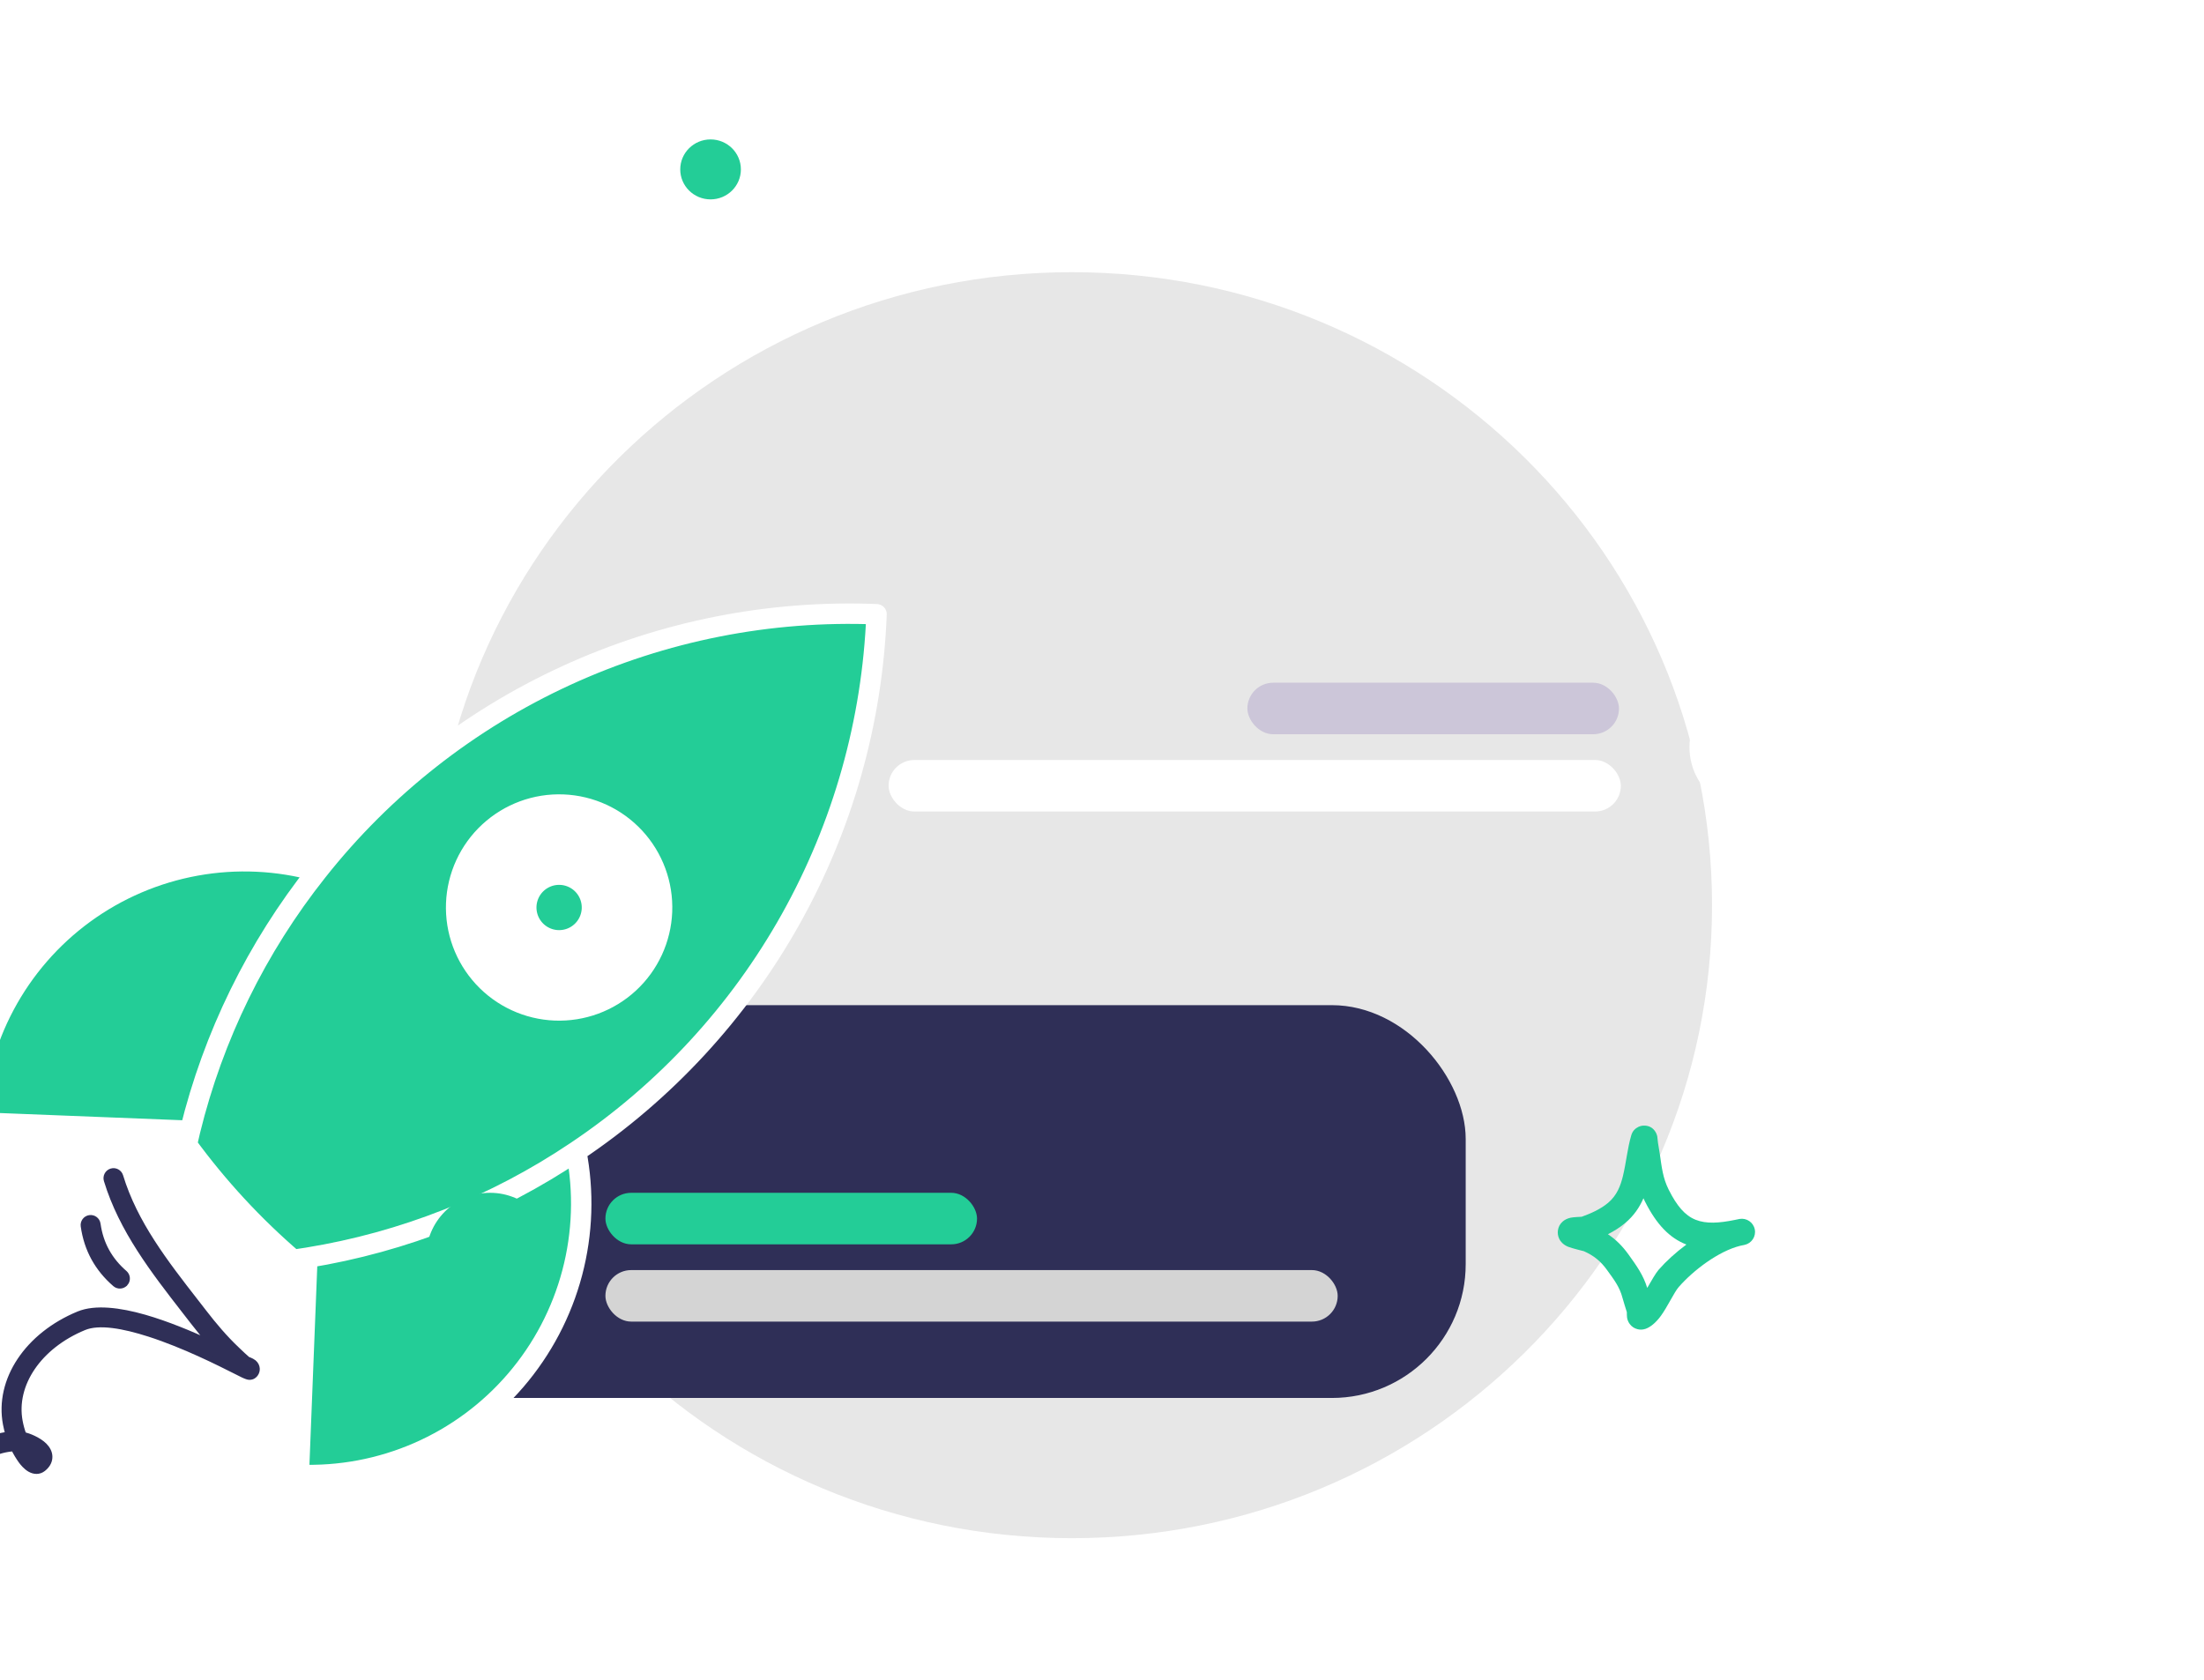 <svg width="648" height="494" viewBox="0 0 648 494" fill="none" xmlns="http://www.w3.org/2000/svg">
<g clip-path="url(#clip0_195_843)">
<path d="M315.144 452.329C419.092 452.329 503.358 368.99 503.358 266.185C503.358 163.381 419.092 80.041 315.144 80.041C211.197 80.041 126.931 163.381 126.931 266.185C126.931 368.99 211.197 452.329 315.144 452.329Z" fill="#E7E7E7"/>
<path fill-rule="evenodd" clip-rule="evenodd" d="M465.032 357.808C467.745 356.844 470.6 355.564 472.802 353.71C475.417 351.507 476.481 348.671 477.195 345.686C478.112 341.85 478.478 337.765 479.59 333.923C480.002 332.496 480.794 331.957 481.134 331.718C481.993 331.113 482.862 330.951 483.679 331.012C484.647 331.082 485.977 331.447 486.852 333.065C486.977 333.297 487.139 333.649 487.248 334.133C487.328 334.487 487.379 335.595 487.464 336.052C487.674 337.177 487.85 338.302 488.016 339.434C488.566 343.199 488.883 346.398 490.621 349.857C492.981 354.553 495.345 357.427 498.551 358.7C501.651 359.931 505.358 359.699 510.094 358.734C510.544 358.625 510.99 358.532 511.431 358.456C513.519 358.092 515.516 359.458 515.926 361.531C516.336 363.603 515.009 365.622 512.939 366.077C512.507 366.172 512.082 366.262 511.661 366.344C505.261 367.923 497.852 373.559 493.547 378.493C492.22 380.014 490.277 384.268 488.295 386.981C486.832 388.983 485.188 390.302 483.808 390.769C482.884 391.083 482.104 391.034 481.46 390.876C480.524 390.646 479.748 390.141 479.152 389.337C478.828 388.897 478.527 388.308 478.383 387.556C478.315 387.194 478.307 386.274 478.308 385.858C477.904 384.473 477.41 383.121 477.05 381.724C476.191 378.39 474.505 376.28 472.503 373.492C470.63 370.882 468.618 369.243 465.669 367.934C465.286 367.841 462.19 367.086 461.097 366.652C459.5 366.016 458.739 364.952 458.463 364.378C457.994 363.406 457.946 362.556 458.039 361.847C458.178 360.801 458.649 359.906 459.485 359.183C460.003 358.734 460.776 358.297 461.811 358.084C462.611 357.918 464.734 357.822 465.032 357.808ZM483.191 352.375C483.334 352.693 483.487 353.013 483.649 353.337C487.105 360.215 490.969 364.055 495.666 365.919L495.823 365.979C492.681 368.304 489.837 370.903 487.663 373.394C486.768 374.42 485.583 376.55 484.303 378.735C483.139 374.967 481.237 372.303 478.845 368.969C477.017 366.425 475.102 364.511 472.749 362.95C474.575 362.016 476.317 360.922 477.834 359.645C480.36 357.517 482.031 355.052 483.191 352.375Z" fill="#23CD97"/>
<ellipse cx="208.914" cy="49.816" rx="8.914" ry="8.816" fill="#23CD97"/>
<g filter="url(#filter0_dddddd_195_843)">
<rect x="233" y="161" width="324" height="115.513" rx="39.361" fill="#2F2F57"/>
</g>
<rect x="366.744" y="200.767" width="109.256" height="15.149" rx="7.575" fill="#CCC6D9"/>
<rect x="261.256" y="223.491" width="215.294" height="15.149" rx="7.575" fill="white"/>
<ellipse cx="515.558" cy="219.704" rx="18.837" ry="18.937" fill="white"/>
<g filter="url(#filter1_dddddd_195_843)">
<path d="M219.35 121.613C207.739 118.378 195.547 117.813 183.687 119.96C171.827 122.107 160.606 126.911 150.866 134.01C141.127 141.11 133.12 150.323 127.447 160.957C121.774 171.591 118.581 183.371 118.107 195.415L181.953 197.936C188.764 170.096 201.53 144.06 219.35 121.613Z" fill="#23CD97"/>
<path d="M294.312 239.695C297.388 228.043 297.788 215.845 295.481 204.017C271.695 220.013 244.742 230.674 216.448 235.267L213.927 299.112C225.969 299.589 237.963 297.335 249.01 292.518C260.057 287.702 269.871 280.448 277.716 271.3C285.562 262.152 291.235 251.347 294.312 239.695Z" fill="#23CD97"/>
<path fill-rule="evenodd" clip-rule="evenodd" d="M295.481 204.017C321.615 186.515 343.239 163.079 358.585 135.624C373.931 108.168 382.565 77.472 383.781 46.042C352.355 44.779 321.077 50.966 292.499 64.1C263.922 77.234 238.856 96.941 219.35 121.613C201.53 144.06 188.764 170.096 181.953 197.936C181.617 199.305 181.31 200.678 181.004 202.055C190.096 214.499 200.59 225.856 212.28 235.901C213.671 235.704 215.061 235.492 216.448 235.267C244.742 230.674 271.695 220.013 295.481 204.017Z" fill="#23CD97"/>
<path d="M295.481 204.017C297.788 215.845 297.388 228.043 294.312 239.695C291.235 251.347 285.562 262.152 277.716 271.3C269.871 280.448 260.057 287.702 249.01 292.518C237.963 297.335 225.969 299.589 213.927 299.112L216.448 235.267M295.481 204.017C321.615 186.515 343.239 163.079 358.585 135.624C373.931 108.168 382.565 77.472 383.781 46.042C352.355 44.779 321.077 50.966 292.499 64.1C263.922 77.234 238.856 96.941 219.35 121.613M295.481 204.017C271.695 220.013 244.742 230.674 216.448 235.267M216.448 235.267C215.061 235.492 213.671 235.704 212.28 235.901C200.59 225.856 190.096 214.499 181.004 202.055C181.31 200.678 181.617 199.305 181.953 197.936M219.35 121.613C207.739 118.378 195.547 117.813 183.687 119.96C171.827 122.107 160.606 126.911 150.866 134.01C141.127 141.11 133.12 150.323 127.447 160.957C121.774 171.591 118.581 183.371 118.107 195.415L181.953 197.936M219.35 121.613C201.53 144.06 188.764 170.096 181.953 197.936" stroke="white" stroke-width="6" stroke-linecap="round" stroke-linejoin="round"/>
<path d="M304.005 146.945C307.894 143.351 310.197 138.359 310.406 133.068C310.615 127.776 308.713 122.618 305.119 118.729C301.525 114.84 296.533 112.537 291.242 112.328C285.95 112.119 280.792 114.021 276.903 117.615C273.014 121.209 270.711 126.201 270.502 131.492C270.293 136.784 272.195 141.942 275.789 145.831C279.383 149.72 284.375 152.023 289.666 152.232C294.958 152.441 300.116 150.539 304.005 146.945Z" fill="#23CD97"/>
<path d="M304.005 146.945C307.894 143.351 310.197 138.359 310.406 133.068C310.615 127.776 308.713 122.618 305.119 118.729C301.525 114.84 296.533 112.537 291.242 112.328C285.95 112.119 280.792 114.021 276.903 117.615C273.014 121.209 270.711 126.201 270.502 131.492C270.293 136.784 272.195 141.942 275.789 145.831C279.383 149.72 284.375 152.023 289.666 152.232C294.958 152.441 300.116 150.539 304.005 146.945Z" stroke="white" stroke-width="26.623" stroke-linecap="round" stroke-linejoin="round"/>
<path d="M154.817 225.358L154.817 225.357C154.653 224.199 153.581 223.387 152.416 223.558C151.257 223.725 150.454 224.805 150.617 225.961C151.587 232.844 154.714 238.495 159.927 243.009C160.817 243.783 162.16 243.668 162.92 242.786L162.921 242.786C163.683 241.9 163.596 240.557 162.704 239.79C158.276 235.956 155.637 231.196 154.817 225.358Z" fill="#2F2F57" stroke="#2F2F57" stroke-width="1.64"/>
<path d="M138.785 297.312L138.785 297.312C140.163 296.209 140.693 294.945 140.654 293.713C140.618 292.54 140.035 291.445 139.136 290.537L139.136 290.537C138.279 289.672 137.086 288.942 135.912 288.386C134.908 287.911 133.873 287.543 132.995 287.32C132.528 286.049 132.169 284.737 131.918 283.401C129.88 272.544 137.507 261.253 150.787 255.775C152.96 254.879 155.831 254.729 159.164 255.135C162.483 255.539 166.176 256.483 169.942 257.692C180.141 260.965 190.612 266.253 195.571 268.757C196.316 269.133 196.936 269.446 197.413 269.681L197.414 269.681C197.888 269.913 198.285 270.075 198.591 270.181C198.744 270.235 198.878 270.276 198.992 270.305C199.08 270.327 199.219 270.36 199.355 270.363C200.361 270.389 200.905 269.823 201.168 269.45L201.173 269.443C201.537 268.916 201.648 268.382 201.625 267.901L201.625 267.896C201.589 267.236 201.291 266.592 200.685 266.089L200.68 266.085C200.347 265.814 199.889 265.586 199.466 265.404L199.458 265.401C199.368 265.363 199.278 265.33 199.202 265.303C199.184 265.297 199.168 265.291 199.151 265.285C199.094 265.264 199.047 265.247 199 265.229C198.942 265.207 198.904 265.19 198.879 265.177C198.875 265.175 198.871 265.173 198.869 265.172C197.917 264.355 197.013 263.492 196.089 262.61C195.953 262.48 195.817 262.35 195.68 262.22L195.679 262.219C192.133 258.857 189.037 255.187 186.025 251.289L186.025 251.289C185.216 250.242 184.402 249.195 183.587 248.148C174.687 236.705 165.681 225.125 161.466 211.254L161.466 211.254C161.126 210.136 159.942 209.497 158.816 209.847C157.695 210.191 157.073 211.381 157.407 212.498L157.408 212.501C161.836 227.078 171.281 239.234 180.387 250.954C181.152 251.937 181.914 252.918 182.67 253.897L182.67 253.897C184.374 256.101 186.114 258.248 187.95 260.318C182.228 257.675 175.234 254.741 168.552 252.824C164.864 251.767 161.246 251.027 157.95 250.795C154.663 250.563 151.64 250.833 149.181 251.847L149.18 251.847C134.156 258.045 125.316 271.246 127.751 284.196L127.751 284.197C127.946 285.229 128.194 286.254 128.5 287.262C117.488 288.634 109.303 297.708 109.279 309.045C109.275 310.221 110.225 311.171 111.396 311.171L111.396 311.171L111.401 311.171C112.57 311.164 113.516 310.215 113.52 309.043L113.52 309.042C113.541 299.521 120.674 292.008 130.113 291.375C130.741 292.654 131.472 293.887 132.312 295.049C132.739 295.641 133.743 296.845 134.866 297.479C136.104 298.182 137.552 298.298 138.785 297.312Z" fill="#2F2F57" stroke="#2F2F57" stroke-width="1.64"/>
</g>
<g filter="url(#filter2_dddddd_195_843)">
<rect x="97" y="311" width="324" height="115.513" rx="39.361" fill="white"/>
</g>
<rect x="178" y="350.767" width="109.256" height="15.149" rx="7.575" fill="#23CD97"/>
<rect x="178" y="373.491" width="215.294" height="15.149" rx="7.575" fill="#D4D4D4"/>
<ellipse cx="144.093" cy="369.703" rx="18.837" ry="18.937" fill="#23CD97"/>
</g>
<defs>
<filter id="filter0_dddddd_195_843" x="66.067" y="105.776" width="549.807" height="341.321" filterUnits="userSpaceOnUse" color-interpolation-filters="sRGB">
<feFlood flood-opacity="0" result="BackgroundImageFix"/>
<feColorMatrix in="SourceAlpha" type="matrix" values="0 0 0 0 0 0 0 0 0 0 0 0 0 0 0 0 0 0 127 0" result="hardAlpha"/>
<feOffset dx="-1.001" dy="1.068"/>
<feGaussianBlur stdDeviation="2.221"/>
<feColorMatrix type="matrix" values="0 0 0 0 0 0 0 0 0 0 0 0 0 0 0 0 0 0 0.01 0"/>
<feBlend mode="normal" in2="BackgroundImageFix" result="effect1_dropShadow_195_843"/>
<feColorMatrix in="SourceAlpha" type="matrix" values="0 0 0 0 0 0 0 0 0 0 0 0 0 0 0 0 0 0 127 0" result="hardAlpha"/>
<feOffset dx="-4.402" dy="4.7"/>
<feGaussianBlur stdDeviation="4.6"/>
<feColorMatrix type="matrix" values="0 0 0 0 0 0 0 0 0 0 0 0 0 0 0 0 0 0 0.01 0"/>
<feBlend mode="normal" in2="effect1_dropShadow_195_843" result="effect2_dropShadow_195_843"/>
<feColorMatrix in="SourceAlpha" type="matrix" values="0 0 0 0 0 0 0 0 0 0 0 0 0 0 0 0 0 0 127 0" result="hardAlpha"/>
<feOffset dx="-10.806" dy="11.536"/>
<feGaussianBlur stdDeviation="9.173"/>
<feColorMatrix type="matrix" values="0 0 0 0 0 0 0 0 0 0 0 0 0 0 0 0 0 0 0.01 0"/>
<feBlend mode="normal" in2="effect2_dropShadow_195_843" result="effect3_dropShadow_195_843"/>
<feColorMatrix in="SourceAlpha" type="matrix" values="0 0 0 0 0 0 0 0 0 0 0 0 0 0 0 0 0 0 127 0" result="hardAlpha"/>
<feOffset dx="-20.811" dy="22.217"/>
<feGaussianBlur stdDeviation="17.981"/>
<feColorMatrix type="matrix" values="0 0 0 0 0 0 0 0 0 0 0 0 0 0 0 0 0 0 0.012 0"/>
<feBlend mode="normal" in2="effect3_dropShadow_195_843" result="effect4_dropShadow_195_843"/>
<feColorMatrix in="SourceAlpha" type="matrix" values="0 0 0 0 0 0 0 0 0 0 0 0 0 0 0 0 0 0 127 0" result="hardAlpha"/>
<feOffset dx="-35.019" dy="37.385"/>
<feGaussianBlur stdDeviation="33.061"/>
<feColorMatrix type="matrix" values="0 0 0 0 0 0 0 0 0 0 0 0 0 0 0 0 0 0 0.015 0"/>
<feBlend mode="normal" in2="effect4_dropShadow_195_843" result="effect5_dropShadow_195_843"/>
<feColorMatrix in="SourceAlpha" type="matrix" values="0 0 0 0 0 0 0 0 0 0 0 0 0 0 0 0 0 0 127 0" result="hardAlpha"/>
<feOffset dx="-54.03" dy="57.679"/>
<feGaussianBlur stdDeviation="56.452"/>
<feColorMatrix type="matrix" values="0 0 0 0 0 0 0 0 0 0 0 0 0 0 0 0 0 0 0.02 0"/>
<feBlend mode="normal" in2="effect5_dropShadow_195_843" result="effect6_dropShadow_195_843"/>
<feBlend mode="normal" in="SourceGraphic" in2="effect6_dropShadow_195_843" result="shape"/>
</filter>
<filter id="filter1_dddddd_195_843" x="-99.933" y="-56.224" width="557.637" height="557.638" filterUnits="userSpaceOnUse" color-interpolation-filters="sRGB">
<feFlood flood-opacity="0" result="BackgroundImageFix"/>
<feColorMatrix in="SourceAlpha" type="matrix" values="0 0 0 0 0 0 0 0 0 0 0 0 0 0 0 0 0 0 127 0" result="hardAlpha"/>
<feOffset dx="-1.001" dy="1.068"/>
<feGaussianBlur stdDeviation="2.221"/>
<feColorMatrix type="matrix" values="0 0 0 0 0 0 0 0 0 0 0 0 0 0 0 0 0 0 0.01 0"/>
<feBlend mode="normal" in2="BackgroundImageFix" result="effect1_dropShadow_195_843"/>
<feColorMatrix in="SourceAlpha" type="matrix" values="0 0 0 0 0 0 0 0 0 0 0 0 0 0 0 0 0 0 127 0" result="hardAlpha"/>
<feOffset dx="-4.402" dy="4.7"/>
<feGaussianBlur stdDeviation="4.6"/>
<feColorMatrix type="matrix" values="0 0 0 0 0 0 0 0 0 0 0 0 0 0 0 0 0 0 0.01 0"/>
<feBlend mode="normal" in2="effect1_dropShadow_195_843" result="effect2_dropShadow_195_843"/>
<feColorMatrix in="SourceAlpha" type="matrix" values="0 0 0 0 0 0 0 0 0 0 0 0 0 0 0 0 0 0 127 0" result="hardAlpha"/>
<feOffset dx="-10.806" dy="11.536"/>
<feGaussianBlur stdDeviation="9.173"/>
<feColorMatrix type="matrix" values="0 0 0 0 0 0 0 0 0 0 0 0 0 0 0 0 0 0 0.01 0"/>
<feBlend mode="normal" in2="effect2_dropShadow_195_843" result="effect3_dropShadow_195_843"/>
<feColorMatrix in="SourceAlpha" type="matrix" values="0 0 0 0 0 0 0 0 0 0 0 0 0 0 0 0 0 0 127 0" result="hardAlpha"/>
<feOffset dx="-20.811" dy="22.217"/>
<feGaussianBlur stdDeviation="17.981"/>
<feColorMatrix type="matrix" values="0 0 0 0 0 0 0 0 0 0 0 0 0 0 0 0 0 0 0.012 0"/>
<feBlend mode="normal" in2="effect3_dropShadow_195_843" result="effect4_dropShadow_195_843"/>
<feColorMatrix in="SourceAlpha" type="matrix" values="0 0 0 0 0 0 0 0 0 0 0 0 0 0 0 0 0 0 127 0" result="hardAlpha"/>
<feOffset dx="-35.019" dy="37.385"/>
<feGaussianBlur stdDeviation="33.061"/>
<feColorMatrix type="matrix" values="0 0 0 0 0 0 0 0 0 0 0 0 0 0 0 0 0 0 0.015 0"/>
<feBlend mode="normal" in2="effect4_dropShadow_195_843" result="effect5_dropShadow_195_843"/>
<feColorMatrix in="SourceAlpha" type="matrix" values="0 0 0 0 0 0 0 0 0 0 0 0 0 0 0 0 0 0 127 0" result="hardAlpha"/>
<feOffset dx="-54.03" dy="57.679"/>
<feGaussianBlur stdDeviation="56.452"/>
<feColorMatrix type="matrix" values="0 0 0 0 0 0 0 0 0 0 0 0 0 0 0 0 0 0 0.02 0"/>
<feBlend mode="normal" in2="effect5_dropShadow_195_843" result="effect6_dropShadow_195_843"/>
<feBlend mode="normal" in="SourceGraphic" in2="effect6_dropShadow_195_843" result="shape"/>
</filter>
<filter id="filter2_dddddd_195_843" x="-69.933" y="255.776" width="549.807" height="341.321" filterUnits="userSpaceOnUse" color-interpolation-filters="sRGB">
<feFlood flood-opacity="0" result="BackgroundImageFix"/>
<feColorMatrix in="SourceAlpha" type="matrix" values="0 0 0 0 0 0 0 0 0 0 0 0 0 0 0 0 0 0 127 0" result="hardAlpha"/>
<feOffset dx="-1.001" dy="1.068"/>
<feGaussianBlur stdDeviation="2.221"/>
<feColorMatrix type="matrix" values="0 0 0 0 0 0 0 0 0 0 0 0 0 0 0 0 0 0 0.01 0"/>
<feBlend mode="normal" in2="BackgroundImageFix" result="effect1_dropShadow_195_843"/>
<feColorMatrix in="SourceAlpha" type="matrix" values="0 0 0 0 0 0 0 0 0 0 0 0 0 0 0 0 0 0 127 0" result="hardAlpha"/>
<feOffset dx="-4.402" dy="4.7"/>
<feGaussianBlur stdDeviation="4.6"/>
<feColorMatrix type="matrix" values="0 0 0 0 0 0 0 0 0 0 0 0 0 0 0 0 0 0 0.01 0"/>
<feBlend mode="normal" in2="effect1_dropShadow_195_843" result="effect2_dropShadow_195_843"/>
<feColorMatrix in="SourceAlpha" type="matrix" values="0 0 0 0 0 0 0 0 0 0 0 0 0 0 0 0 0 0 127 0" result="hardAlpha"/>
<feOffset dx="-10.806" dy="11.536"/>
<feGaussianBlur stdDeviation="9.173"/>
<feColorMatrix type="matrix" values="0 0 0 0 0 0 0 0 0 0 0 0 0 0 0 0 0 0 0.01 0"/>
<feBlend mode="normal" in2="effect2_dropShadow_195_843" result="effect3_dropShadow_195_843"/>
<feColorMatrix in="SourceAlpha" type="matrix" values="0 0 0 0 0 0 0 0 0 0 0 0 0 0 0 0 0 0 127 0" result="hardAlpha"/>
<feOffset dx="-20.811" dy="22.217"/>
<feGaussianBlur stdDeviation="17.981"/>
<feColorMatrix type="matrix" values="0 0 0 0 0 0 0 0 0 0 0 0 0 0 0 0 0 0 0.012 0"/>
<feBlend mode="normal" in2="effect3_dropShadow_195_843" result="effect4_dropShadow_195_843"/>
<feColorMatrix in="SourceAlpha" type="matrix" values="0 0 0 0 0 0 0 0 0 0 0 0 0 0 0 0 0 0 127 0" result="hardAlpha"/>
<feOffset dx="-35.019" dy="37.385"/>
<feGaussianBlur stdDeviation="33.061"/>
<feColorMatrix type="matrix" values="0 0 0 0 0 0 0 0 0 0 0 0 0 0 0 0 0 0 0.015 0"/>
<feBlend mode="normal" in2="effect4_dropShadow_195_843" result="effect5_dropShadow_195_843"/>
<feColorMatrix in="SourceAlpha" type="matrix" values="0 0 0 0 0 0 0 0 0 0 0 0 0 0 0 0 0 0 127 0" result="hardAlpha"/>
<feOffset dx="-54.03" dy="57.679"/>
<feGaussianBlur stdDeviation="56.452"/>
<feColorMatrix type="matrix" values="0 0 0 0 0 0 0 0 0 0 0 0 0 0 0 0 0 0 0.02 0"/>
<feBlend mode="normal" in2="effect5_dropShadow_195_843" result="effect6_dropShadow_195_843"/>
<feBlend mode="normal" in="SourceGraphic" in2="effect6_dropShadow_195_843" result="shape"/>
</filter>
<clipPath id="clip0_195_843">
<rect width="648" height="494" fill="white"/>
</clipPath>
</defs>
</svg>
